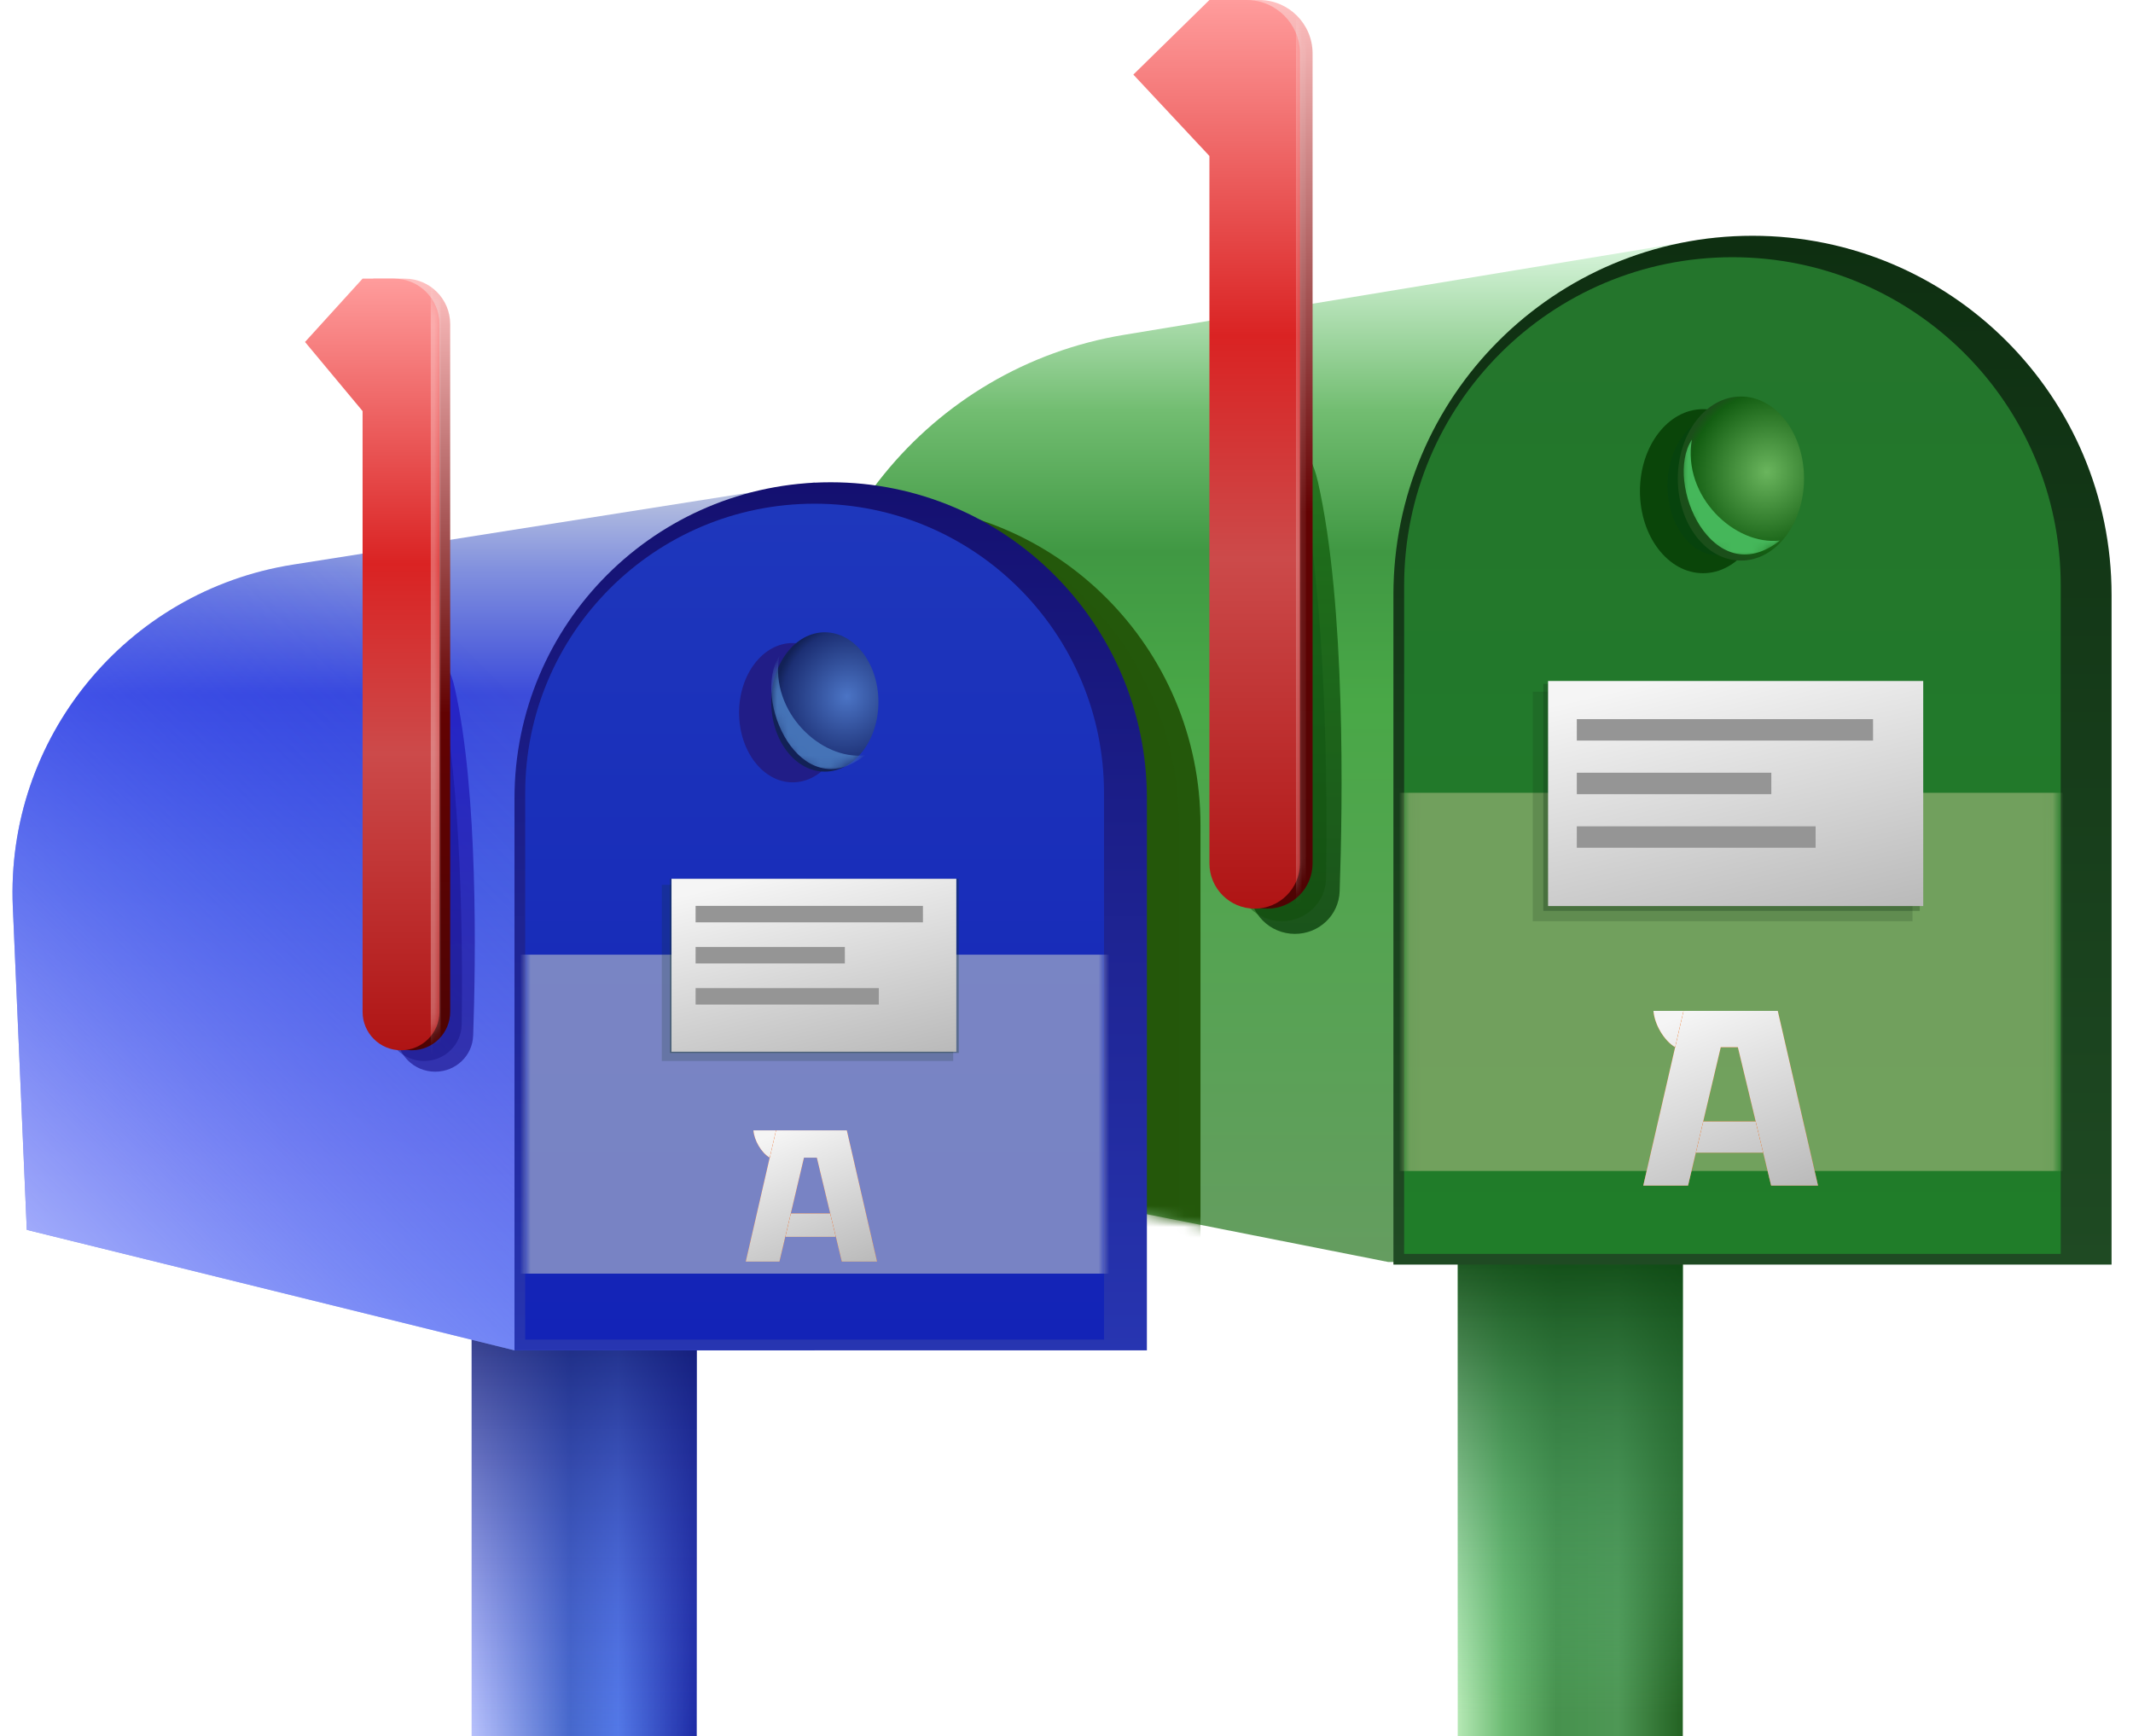 <svg width="199" height="162" viewBox="0 0 199 162" fill="none" xmlns="http://www.w3.org/2000/svg">
<rect x="136" y="100" width="21" height="62" fill="url(#paint0_linear)"/>
<rect x="136" y="100" width="21" height="62" fill="url(#paint1_linear)"/>
<path d="M74.345 68.78C73.577 50.352 86.674 34.247 104.871 31.243L159.555 22.214L162.495 117.757H129.523L75.944 107.159L74.345 68.78Z" fill="url(#paint2_linear)"/>
<mask id="mask0" mask-type="alpha" maskUnits="userSpaceOnUse" x="74" y="22" width="89" height="96">
<path d="M74.345 68.78C73.577 50.352 86.674 34.247 104.871 31.243L159.555 22.214L162.495 117.757H129.523L75.944 107.159L74.345 68.78Z" fill="black"/>
</mask>
<g mask="url(#mask0)">
<g filter="url(#filter0_f)">
<path d="M68 47H82C98.569 47 112 60.431 112 77V121H68V47Z" fill="#24580B"/>
</g>
<g filter="url(#filter1_f)">
<path d="M68 47H80C96.569 47 110 60.431 110 77V121H68V47Z" fill="#24580B" fill-opacity="0.7"/>
</g>
</g>
<path d="M130 55.5C130 36.998 144.998 22 163.5 22V22C182.002 22 197 36.998 197 55.5V118H130V55.5Z" fill="url(#paint3_linear)"/>
<path d="M131 54.628C131 37.713 144.713 24 161.628 24V24C178.544 24 192.257 37.713 192.257 54.628V117H131V54.628Z" fill="url(#paint4_linear)"/>
<mask id="mask1" mask-type="alpha" maskUnits="userSpaceOnUse" x="131" y="24" width="61" height="93">
<path d="M131.047 54.461C131.047 37.638 144.685 24 161.508 24V24C178.331 24 191.968 37.638 191.968 54.461V117H131.047V54.461Z" fill="url(#paint5_linear)"/>
</mask>
<g mask="url(#mask1)">
<g filter="url(#filter2_f)">
<rect x="110.591" y="73.977" width="105.721" height="35.288" fill="#8AAD6E" fill-opacity="0.76"/>
</g>
</g>
<g filter="url(#filter3_f)">
<path d="M124.984 83.164C125.266 75.058 125.561 56.421 122.954 44.95C121.444 38.306 116.57 40.85 116.57 47.664V82.902C116.57 85.243 118.468 87.14 120.809 87.14C123.056 87.14 124.906 85.41 124.984 83.164Z" fill="url(#paint6_linear)" fill-opacity="0.75"/>
</g>
<g filter="url(#filter4_f)">
<path d="M115.393 46.935V81.77C115.393 84.086 117.27 85.963 119.585 85.963C121.844 85.963 123.691 84.197 123.723 81.938C123.837 73.947 123.781 55.878 121.333 44.558C119.908 37.975 115.393 40.199 115.393 46.935Z" fill="url(#paint7_linear)" fill-opacity="0.5"/>
</g>
<path d="M122.458 80.562V4.987C122.458 2.233 120.225 0 117.47 0H114.012L107.218 6.96L114.012 14.553V80.562C114.012 82.894 115.903 84.785 118.235 84.785C120.567 84.785 122.458 82.894 122.458 80.562Z" fill="url(#paint8_linear)"/>
<path d="M121.28 80.562V4.987C121.28 2.233 119.048 0 116.293 0H112.834L105.736 6.96L112.834 14.553V80.562C112.834 82.894 114.725 84.785 117.057 84.785C119.39 84.785 121.28 82.894 121.28 80.562Z" fill="url(#paint9_linear)"/>
<g filter="url(#filter5_f)">
<ellipse cx="158.888" cy="45.832" rx="5.888" ry="7.654" fill="#0A4509"/>
</g>
<g filter="url(#filter6_f)">
<ellipse cx="160.281" cy="45.327" rx="4.71" ry="6.477" fill="#07430D"/>
</g>
<ellipse cx="162.421" cy="44.654" rx="5.888" ry="7.654" fill="url(#paint10_radial)"/>
<mask id="mask2" mask-type="alpha" maskUnits="userSpaceOnUse" x="156" y="37" width="13" height="16">
<ellipse cx="162.421" cy="44.654" rx="5.888" ry="7.654" fill="url(#paint11_radial)"/>
</mask>
<g mask="url(#mask2)">
<g filter="url(#filter7_f)">
<path d="M157.845 41.023C155.197 45.063 159.819 55.353 166.061 50.434C161.864 50.938 156.929 46.313 157.845 41.023Z" fill="#45B75A"/>
</g>
</g>
<rect x="44" y="100" width="21" height="62" fill="url(#paint12_linear)"/>
<rect x="44" y="100" width="21" height="62" fill="url(#paint13_linear)"/>
<path d="M1.197 84.645C0.515 68.896 11.761 55.143 27.333 52.684L76 45V126H48L2.5 114.757L1.197 84.645Z" fill="url(#paint14_linear)"/>
<path d="M1.197 84.645C0.515 68.896 11.761 55.143 27.333 52.684L76 45V126H48L2.5 114.757L1.197 84.645Z" fill="url(#paint15_linear)"/>
<path d="M48 74.5C48 58.208 61.208 45 77.5 45V45C93.792 45 107 58.208 107 74.5V126H48V74.5Z" fill="url(#paint16_linear)"/>
<path d="M49 74C49 59.088 61.088 47 76 47V47C90.912 47 103 59.088 103 74V125H49V74Z" fill="url(#paint17_linear)"/>
<mask id="mask3" mask-type="alpha" maskUnits="userSpaceOnUse" x="49" y="47" width="54" height="78">
<path d="M49 74C49 59.088 61.088 47 76 47V47C90.912 47 103 59.088 103 74V125H49V74Z" fill="url(#paint18_linear)"/>
</mask>
<g mask="url(#mask3)">
<g filter="url(#filter8_f)">
<rect x="33" y="89.079" width="84" height="29.763" fill="#97A1C8" fill-opacity="0.76"/>
</g>
</g>
<g filter="url(#filter9_d)">
<path d="M78.178 112.508H74.497L73.982 114.689H78.703L78.178 112.508Z" fill="#FF5E03"/>
<path d="M78.178 112.508H74.497L73.982 114.689H78.703L78.178 112.508Z" fill="url(#paint19_linear)"/>
<path d="M79.258 117H82.544L79.724 104.753H73.118L72.531 107.3L70.297 117H73.436L73.982 114.689L74.497 112.508L75.728 107.3H76.927L78.178 112.508L78.703 114.689L79.258 117Z" fill="#FF5E03"/>
<path d="M79.258 117H82.544L79.724 104.753H73.118L72.531 107.3L70.297 117H73.436L73.982 114.689L74.497 112.508L75.728 107.3H76.927L78.178 112.508L78.703 114.689L79.258 117Z" fill="url(#paint20_linear)"/>
<path d="M72.531 107.3L73.118 104.753H71.011C71.08 105.695 71.756 106.848 72.531 107.3Z" fill="#FF5E03"/>
<path d="M72.531 107.3L73.118 104.753H71.011C71.08 105.695 71.756 106.848 72.531 107.3Z" fill="url(#paint21_linear)"/>
</g>
<g filter="url(#filter10_f)">
<path d="M44.145 96.623C44.384 89.74 44.635 73.913 42.421 64.172C41.139 58.53 37 60.69 37 66.476V96.401C37 98.388 38.611 100 40.599 100C42.508 100 44.079 98.531 44.145 96.623Z" fill="url(#paint22_linear)" fill-opacity="0.75"/>
</g>
<g filter="url(#filter11_f)">
<path d="M36 65.857V95.44C36 97.406 37.594 99 39.56 99C41.479 99 43.047 97.5 43.075 95.582C43.171 88.796 43.124 73.452 41.044 63.839C39.835 58.248 36 60.137 36 65.857Z" fill="url(#paint23_linear)" fill-opacity="0.5"/>
</g>
<path d="M42 94.414V30.235C42 27.896 40.104 26 37.765 26H34.828L30.909 31.91L34.828 38.358V94.414C34.828 96.394 36.433 98 38.414 98C40.394 98 42 96.394 42 94.414Z" fill="url(#paint24_linear)"/>
<path d="M41 94.414V30.235C41 27.896 39.104 26 36.764 26H33.827L28.457 31.91L33.827 38.358V94.414C33.827 96.394 35.433 98 37.414 98C39.394 98 41 96.394 41 94.414Z" fill="url(#paint25_linear)"/>
<mask id="mask4" mask-type="alpha" maskUnits="userSpaceOnUse" x="28" y="26" width="13" height="72">
<path d="M41 94.414V30.235C41 27.896 39.104 26 36.764 26H33.827L28.457 31.91L33.827 38.358V94.414C33.827 96.394 35.433 98 37.414 98C39.394 98 41 96.394 41 94.414Z" fill="url(#paint26_linear)"/>
</mask>
<g mask="url(#mask4)">
<g opacity="0.3" filter="url(#filter12_f)">
<rect x="40.187" y="19" width="0.925" height="86" fill="white"/>
</g>
</g>
<g filter="url(#filter13_f)">
<ellipse cx="73.953" cy="66.5" rx="5" ry="6.5" fill="#211D87"/>
</g>
<g filter="url(#filter14_f)">
<ellipse cx="73.953" cy="66.5" rx="4" ry="5.5" fill="#211D87"/>
</g>
<ellipse cx="76.953" cy="65.5" rx="5" ry="6.5" fill="url(#paint27_radial)"/>
<mask id="mask5" mask-type="alpha" maskUnits="userSpaceOnUse" x="71" y="59" width="11" height="13">
<ellipse cx="76.953" cy="65.5" rx="5" ry="6.5" fill="url(#paint28_radial)"/>
</mask>
<g mask="url(#mask5)">
<g filter="url(#filter15_f)">
<path d="M72.696 61.247C70.113 65.209 74.622 75.296 80.711 70.474C76.616 70.968 71.803 66.434 72.696 61.247Z" fill="#4573B7"/>
</g>
</g>
<g filter="url(#filter16_f)">
<rect x="143.984" y="63.809" width="35.12" height="21.181" fill="#143718" fill-opacity="0.31"/>
</g>
<g filter="url(#filter17_f)">
<rect x="143" y="64.543" width="35.429" height="21.42" fill="#143718" fill-opacity="0.18"/>
</g>
<rect x="144.429" y="63.543" width="35" height="21" fill="url(#paint29_linear)"/>
<rect x="147.11" y="67.103" width="27.638" height="2" fill="#959595"/>
<rect x="147.11" y="72.103" width="18.146" height="2" fill="#959595"/>
<rect x="147.11" y="77.103" width="22.278" height="2" fill="#959595"/>
<g filter="url(#filter18_f)">
<rect x="62.498" y="82" width="26.949" height="16.253" fill="#143718" fill-opacity="0.31"/>
</g>
<g filter="url(#filter19_f)">
<rect x="61.744" y="82.564" width="27.186" height="16.436" fill="#143718" fill-opacity="0.18"/>
</g>
<rect x="62.648" y="82" width="26.573" height="16.134" fill="url(#paint30_linear)"/>
<rect x="64.897" y="84.528" width="21.208" height="1.535" fill="#959595"/>
<rect x="64.897" y="88.365" width="13.924" height="1.535" fill="#959595"/>
<rect x="64.897" y="92.201" width="17.095" height="1.535" fill="#959595"/>
<mask id="mask6" mask-type="alpha" maskUnits="userSpaceOnUse" x="105" y="0" width="17" height="85">
<path d="M121.281 80.562V4.987C121.281 2.233 119.048 0 116.293 0H112.835L105.205 6.96L112.835 14.553V80.562C112.835 82.894 114.725 84.785 117.058 84.785C119.39 84.785 121.281 82.894 121.281 80.562Z" fill="url(#paint31_linear)"/>
</mask>
<g mask="url(#mask6)">
<g opacity="0.3" filter="url(#filter20_f)">
<rect x="120.911" width="0.925" height="86" fill="white"/>
</g>
</g>
<g filter="url(#filter21_d)">
<path d="M164.761 103.69H159.86L159.174 106.594H165.459L164.761 103.69Z" fill="#FF5E03"/>
<path d="M164.761 103.69H159.86L159.174 106.594H165.459L164.761 103.69Z" fill="url(#paint32_linear)"/>
<path d="M166.198 109.67H170.573L166.818 93.366H158.023L157.242 96.757L154.269 109.67H158.447L159.174 106.594L159.86 103.69L161.499 96.757H163.095L164.761 103.69L165.459 106.594L166.198 109.67Z" fill="#FF5E03"/>
<path d="M166.198 109.67H170.573L166.818 93.366H158.023L157.242 96.757L154.269 109.67H158.447L159.174 106.594L159.86 103.69L161.499 96.757H163.095L164.761 103.69L165.459 106.594L166.198 109.67Z" fill="url(#paint33_linear)"/>
<path d="M157.242 96.757L158.023 93.366H155.219C155.31 94.62 156.211 96.155 157.242 96.757Z" fill="#FF5E03"/>
<path d="M157.242 96.757L158.023 93.366H155.219C155.31 94.62 156.211 96.155 157.242 96.757Z" fill="url(#paint34_linear)"/>
</g>
<defs>
<filter id="filter0_f" x="59" y="38" width="62" height="92" filterUnits="userSpaceOnUse" color-interpolation-filters="sRGB">
<feFlood flood-opacity="0" result="BackgroundImageFix"/>
<feBlend mode="normal" in="SourceGraphic" in2="BackgroundImageFix" result="shape"/>
<feGaussianBlur stdDeviation="4.5" result="effect1_foregroundBlur"/>
</filter>
<filter id="filter1_f" x="64" y="43" width="50" height="82" filterUnits="userSpaceOnUse" color-interpolation-filters="sRGB">
<feFlood flood-opacity="0" result="BackgroundImageFix"/>
<feBlend mode="normal" in="SourceGraphic" in2="BackgroundImageFix" result="shape"/>
<feGaussianBlur stdDeviation="2" result="effect1_foregroundBlur"/>
</filter>
<filter id="filter2_f" x="63.489" y="26.874" width="199.927" height="129.493" filterUnits="userSpaceOnUse" color-interpolation-filters="sRGB">
<feFlood flood-opacity="0" result="BackgroundImageFix"/>
<feBlend mode="normal" in="SourceGraphic" in2="BackgroundImageFix" result="shape"/>
<feGaussianBlur stdDeviation="23.551" result="effect1_foregroundBlur"/>
</filter>
<filter id="filter3_f" x="109.505" y="34.007" width="22.724" height="60.199" filterUnits="userSpaceOnUse" color-interpolation-filters="sRGB">
<feFlood flood-opacity="0" result="BackgroundImageFix"/>
<feBlend mode="normal" in="SourceGraphic" in2="BackgroundImageFix" result="shape"/>
<feGaussianBlur stdDeviation="3.533" result="effect1_foregroundBlur"/>
</filter>
<filter id="filter4_f" x="114.215" y="39.428" width="10.718" height="47.713" filterUnits="userSpaceOnUse" color-interpolation-filters="sRGB">
<feFlood flood-opacity="0" result="BackgroundImageFix"/>
<feBlend mode="normal" in="SourceGraphic" in2="BackgroundImageFix" result="shape"/>
<feGaussianBlur stdDeviation="0.589" result="effect1_foregroundBlur"/>
</filter>
<filter id="filter5_f" x="147.112" y="32.29" width="23.551" height="27.084" filterUnits="userSpaceOnUse" color-interpolation-filters="sRGB">
<feFlood flood-opacity="0" result="BackgroundImageFix"/>
<feBlend mode="normal" in="SourceGraphic" in2="BackgroundImageFix" result="shape"/>
<feGaussianBlur stdDeviation="2.944" result="effect1_foregroundBlur"/>
</filter>
<filter id="filter6_f" x="154.393" y="37.673" width="11.776" height="15.308" filterUnits="userSpaceOnUse" color-interpolation-filters="sRGB">
<feFlood flood-opacity="0" result="BackgroundImageFix"/>
<feBlend mode="normal" in="SourceGraphic" in2="BackgroundImageFix" result="shape"/>
<feGaussianBlur stdDeviation="0.589" result="effect1_foregroundBlur"/>
</filter>
<filter id="filter7_f" x="154.083" y="38.023" width="14.978" height="16.715" filterUnits="userSpaceOnUse" color-interpolation-filters="sRGB">
<feFlood flood-opacity="0" result="BackgroundImageFix"/>
<feBlend mode="normal" in="SourceGraphic" in2="BackgroundImageFix" result="shape"/>
<feGaussianBlur stdDeviation="1.5" result="effect1_foregroundBlur"/>
</filter>
<filter id="filter8_f" x="-7" y="49.079" width="164" height="109.763" filterUnits="userSpaceOnUse" color-interpolation-filters="sRGB">
<feFlood flood-opacity="0" result="BackgroundImageFix"/>
<feBlend mode="normal" in="SourceGraphic" in2="BackgroundImageFix" result="shape"/>
<feGaussianBlur stdDeviation="20" result="effect1_foregroundBlur"/>
</filter>
<filter id="filter9_d" x="68.857" y="104.753" width="13.687" height="13.687" filterUnits="userSpaceOnUse" color-interpolation-filters="sRGB">
<feFlood flood-opacity="0" result="BackgroundImageFix"/>
<feColorMatrix in="SourceAlpha" type="matrix" values="0 0 0 0 0 0 0 0 0 0 0 0 0 0 0 0 0 0 127 0"/>
<feOffset dx="-0.72" dy="0.72"/>
<feGaussianBlur stdDeviation="0.36"/>
<feColorMatrix type="matrix" values="0 0 0 0 0 0 0 0 0 0 0 0 0 0 0 0 0 0 0.25 0"/>
<feBlend mode="normal" in2="BackgroundImageFix" result="effect1_dropShadow"/>
<feBlend mode="normal" in="SourceGraphic" in2="effect1_dropShadow" result="shape"/>
</filter>
<filter id="filter10_f" x="31" y="54.879" width="19.297" height="51.121" filterUnits="userSpaceOnUse" color-interpolation-filters="sRGB">
<feFlood flood-opacity="0" result="BackgroundImageFix"/>
<feBlend mode="normal" in="SourceGraphic" in2="BackgroundImageFix" result="shape"/>
<feGaussianBlur stdDeviation="3" result="effect1_foregroundBlur"/>
</filter>
<filter id="filter11_f" x="35" y="59.482" width="9.102" height="40.518" filterUnits="userSpaceOnUse" color-interpolation-filters="sRGB">
<feFlood flood-opacity="0" result="BackgroundImageFix"/>
<feBlend mode="normal" in="SourceGraphic" in2="BackgroundImageFix" result="shape"/>
<feGaussianBlur stdDeviation="0.5" result="effect1_foregroundBlur"/>
</filter>
<filter id="filter12_f" x="39.187" y="18" width="2.925" height="88" filterUnits="userSpaceOnUse" color-interpolation-filters="sRGB">
<feFlood flood-opacity="0" result="BackgroundImageFix"/>
<feBlend mode="normal" in="SourceGraphic" in2="BackgroundImageFix" result="shape"/>
<feGaussianBlur stdDeviation="0.5" result="effect1_foregroundBlur"/>
</filter>
<filter id="filter13_f" x="63.953" y="55" width="20" height="23" filterUnits="userSpaceOnUse" color-interpolation-filters="sRGB">
<feFlood flood-opacity="0" result="BackgroundImageFix"/>
<feBlend mode="normal" in="SourceGraphic" in2="BackgroundImageFix" result="shape"/>
<feGaussianBlur stdDeviation="2.5" result="effect1_foregroundBlur"/>
</filter>
<filter id="filter14_f" x="68.953" y="60" width="10" height="13" filterUnits="userSpaceOnUse" color-interpolation-filters="sRGB">
<feFlood flood-opacity="0" result="BackgroundImageFix"/>
<feBlend mode="normal" in="SourceGraphic" in2="BackgroundImageFix" result="shape"/>
<feGaussianBlur stdDeviation="0.5" result="effect1_foregroundBlur"/>
</filter>
<filter id="filter15_f" x="68.953" y="58.247" width="14.757" height="16.505" filterUnits="userSpaceOnUse" color-interpolation-filters="sRGB">
<feFlood flood-opacity="0" result="BackgroundImageFix"/>
<feBlend mode="normal" in="SourceGraphic" in2="BackgroundImageFix" result="shape"/>
<feGaussianBlur stdDeviation="1.5" result="effect1_foregroundBlur"/>
</filter>
<filter id="filter16_f" x="142.984" y="62.809" width="37.12" height="23.181" filterUnits="userSpaceOnUse" color-interpolation-filters="sRGB">
<feFlood flood-opacity="0" result="BackgroundImageFix"/>
<feBlend mode="normal" in="SourceGraphic" in2="BackgroundImageFix" result="shape"/>
<feGaussianBlur stdDeviation="0.5" result="effect1_foregroundBlur"/>
</filter>
<filter id="filter17_f" x="141" y="62.543" width="39.429" height="25.42" filterUnits="userSpaceOnUse" color-interpolation-filters="sRGB">
<feFlood flood-opacity="0" result="BackgroundImageFix"/>
<feBlend mode="normal" in="SourceGraphic" in2="BackgroundImageFix" result="shape"/>
<feGaussianBlur stdDeviation="1" result="effect1_foregroundBlur"/>
</filter>
<filter id="filter18_f" x="61.731" y="81.233" width="28.484" height="17.788" filterUnits="userSpaceOnUse" color-interpolation-filters="sRGB">
<feFlood flood-opacity="0" result="BackgroundImageFix"/>
<feBlend mode="normal" in="SourceGraphic" in2="BackgroundImageFix" result="shape"/>
<feGaussianBlur stdDeviation="0.384" result="effect1_foregroundBlur"/>
</filter>
<filter id="filter19_f" x="60.209" y="81.029" width="30.256" height="19.506" filterUnits="userSpaceOnUse" color-interpolation-filters="sRGB">
<feFlood flood-opacity="0" result="BackgroundImageFix"/>
<feBlend mode="normal" in="SourceGraphic" in2="BackgroundImageFix" result="shape"/>
<feGaussianBlur stdDeviation="0.767" result="effect1_foregroundBlur"/>
</filter>
<filter id="filter20_f" x="119.911" y="-1" width="2.925" height="88" filterUnits="userSpaceOnUse" color-interpolation-filters="sRGB">
<feFlood flood-opacity="0" result="BackgroundImageFix"/>
<feBlend mode="normal" in="SourceGraphic" in2="BackgroundImageFix" result="shape"/>
<feGaussianBlur stdDeviation="0.5" result="effect1_foregroundBlur"/>
</filter>
<filter id="filter21_d" x="152.35" y="93.366" width="18.222" height="18.222" filterUnits="userSpaceOnUse" color-interpolation-filters="sRGB">
<feFlood flood-opacity="0" result="BackgroundImageFix"/>
<feColorMatrix in="SourceAlpha" type="matrix" values="0 0 0 0 0 0 0 0 0 0 0 0 0 0 0 0 0 0 127 0"/>
<feOffset dx="-0.959" dy="0.959"/>
<feGaussianBlur stdDeviation="0.48"/>
<feColorMatrix type="matrix" values="0 0 0 0 0 0 0 0 0 0 0 0 0 0 0 0 0 0 0.25 0"/>
<feBlend mode="normal" in2="BackgroundImageFix" result="effect1_dropShadow"/>
<feBlend mode="normal" in="SourceGraphic" in2="effect1_dropShadow" result="shape"/>
</filter>
<linearGradient id="paint0_linear" x1="136" y1="131.925" x2="157" y2="131.925" gradientUnits="userSpaceOnUse">
<stop stop-color="#B5E8B4"/>
<stop offset="0.208" stop-color="#6CBB73"/>
<stop offset="0.438" stop-color="#47924E"/>
<stop offset="0.714" stop-color="#4E9755"/>
<stop offset="1" stop-color="#236222"/>
</linearGradient>
<linearGradient id="paint1_linear" x1="146" y1="107.5" x2="146" y2="169.5" gradientUnits="userSpaceOnUse">
<stop offset="0.096" stop-color="#053C07"/>
<stop offset="0.845" stop-color="#64C28A" stop-opacity="0"/>
</linearGradient>
<linearGradient id="paint2_linear" x1="106.561" y1="22.374" x2="106.561" y2="117.757" gradientUnits="userSpaceOnUse">
<stop stop-color="#DCF7E0"/>
<stop offset="0.167" stop-color="#72BD71"/>
<stop offset="0.305" stop-color="#409843"/>
<stop offset="0.453" stop-color="#49A847"/>
<stop offset="1" stop-color="#659D60"/>
</linearGradient>
<linearGradient id="paint3_linear" x1="163.5" y1="22" x2="163.5" y2="118" gradientUnits="userSpaceOnUse">
<stop stop-color="#0E2F11"/>
<stop offset="1" stop-color="#1F4A23"/>
</linearGradient>
<linearGradient id="paint4_linear" x1="161.628" y1="24" x2="161.628" y2="117" gradientUnits="userSpaceOnUse">
<stop stop-color="#24752C"/>
<stop offset="1" stop-color="#207D29"/>
</linearGradient>
<linearGradient id="paint5_linear" x1="161.508" y1="24" x2="161.508" y2="117" gradientUnits="userSpaceOnUse">
<stop stop-color="#241EBC"/>
<stop offset="1" stop-color="#140E98"/>
</linearGradient>
<linearGradient id="paint6_linear" x1="115.619" y1="-2.632" x2="115.619" y2="87.14" gradientUnits="userSpaceOnUse">
<stop stop-color="#259413"/>
<stop offset="1" stop-color="#073909"/>
</linearGradient>
<linearGradient id="paint7_linear" x1="114.441" y1="-3.81" x2="114.441" y2="85.963" gradientUnits="userSpaceOnUse">
<stop stop-color="#12742D"/>
<stop offset="1" stop-color="#0F4D0A"/>
</linearGradient>
<linearGradient id="paint8_linear" x1="113.037" y1="0" x2="113.037" y2="84.785" gradientUnits="userSpaceOnUse">
<stop stop-color="#FFC1C1"/>
<stop offset="0.564" stop-color="#620202"/>
<stop offset="1" stop-color="#4E0303"/>
</linearGradient>
<linearGradient id="paint9_linear" x1="111.86" y1="0" x2="111.86" y2="84.785" gradientUnits="userSpaceOnUse">
<stop stop-color="#FF9C9C"/>
<stop offset="0.37" stop-color="#DA2323"/>
<stop offset="0.615" stop-color="#CC4A4A"/>
<stop offset="1" stop-color="#AF1414"/>
</linearGradient>
<radialGradient id="paint10_radial" cx="0" cy="0" r="1" gradientUnits="userSpaceOnUse" gradientTransform="translate(164.835 44.04) rotate(112.751) scale(8.385 7.85)">
<stop stop-color="#6AB55D"/>
<stop offset="0.901" stop-color="#135E12"/>
<stop offset="1" stop-color="#1B4F1A"/>
</radialGradient>
<radialGradient id="paint11_radial" cx="0" cy="0" r="1" gradientUnits="userSpaceOnUse" gradientTransform="translate(164.835 44.04) rotate(112.751) scale(8.385 7.85)">
<stop/>
<stop offset="0.901" stop-color="#135E12"/>
<stop offset="1" stop-color="#1B4F1A"/>
</radialGradient>
<linearGradient id="paint12_linear" x1="44" y1="131.925" x2="65" y2="131.925" gradientUnits="userSpaceOnUse">
<stop stop-color="#C7D0FF"/>
<stop offset="0.438" stop-color="#456AC8"/>
<stop offset="0.651" stop-color="#537CE7"/>
<stop offset="1" stop-color="#15229A"/>
</linearGradient>
<linearGradient id="paint13_linear" x1="54" y1="107.5" x2="54" y2="169.5" gradientUnits="userSpaceOnUse">
<stop offset="0.096" stop-color="#00084F"/>
<stop offset="1" stop-color="#5E6EFC" stop-opacity="0"/>
</linearGradient>
<linearGradient id="paint14_linear" x1="28.5" y1="45" x2="28.5" y2="126" gradientUnits="userSpaceOnUse">
<stop stop-color="#C0C9E0"/>
<stop offset="0.099" stop-color="#8291DE"/>
<stop offset="0.245" stop-color="#3C4CDA"/>
<stop offset="0.453" stop-color="#4D64DD"/>
<stop offset="0.781" stop-color="#717CE3"/>
<stop offset="1" stop-color="#7790EA"/>
</linearGradient>
<linearGradient id="paint15_linear" x1="-9" y1="124.5" x2="49.5" y2="66" gradientUnits="userSpaceOnUse">
<stop stop-color="#CFD4FF"/>
<stop offset="1" stop-color="#001AFF" stop-opacity="0"/>
</linearGradient>
<linearGradient id="paint16_linear" x1="77.5" y1="45" x2="77.5" y2="126" gradientUnits="userSpaceOnUse">
<stop stop-color="#141070"/>
<stop offset="1" stop-color="#2735B1"/>
</linearGradient>
<linearGradient id="paint17_linear" x1="76" y1="47" x2="76" y2="125" gradientUnits="userSpaceOnUse">
<stop stop-color="#1E37BC"/>
<stop offset="1" stop-color="#1323B7"/>
</linearGradient>
<linearGradient id="paint18_linear" x1="76" y1="47" x2="76" y2="125" gradientUnits="userSpaceOnUse">
<stop stop-color="#241EBC"/>
<stop offset="1" stop-color="#140E98"/>
</linearGradient>
<linearGradient id="paint19_linear" x1="76.127" y1="103.831" x2="81.405" y2="117.332" gradientUnits="userSpaceOnUse">
<stop stop-color="#F5F5F5"/>
<stop offset="1" stop-color="#BABABA"/>
</linearGradient>
<linearGradient id="paint20_linear" x1="76.127" y1="103.831" x2="81.405" y2="117.332" gradientUnits="userSpaceOnUse">
<stop stop-color="#F5F5F5"/>
<stop offset="1" stop-color="#BABABA"/>
</linearGradient>
<linearGradient id="paint21_linear" x1="76.127" y1="103.831" x2="81.405" y2="117.332" gradientUnits="userSpaceOnUse">
<stop stop-color="#F5F5F5"/>
<stop offset="1" stop-color="#BABABA"/>
</linearGradient>
<linearGradient id="paint22_linear" x1="36.192" y1="23.765" x2="36.192" y2="100" gradientUnits="userSpaceOnUse">
<stop stop-color="#1810EC"/>
<stop offset="1" stop-color="#241F98"/>
</linearGradient>
<linearGradient id="paint23_linear" x1="35.192" y1="22.765" x2="35.192" y2="99" gradientUnits="userSpaceOnUse">
<stop stop-color="#140DBE"/>
<stop offset="1" stop-color="#181485"/>
</linearGradient>
<linearGradient id="paint24_linear" x1="34" y1="26" x2="34" y2="98" gradientUnits="userSpaceOnUse">
<stop stop-color="#FFC1C1"/>
<stop offset="0.564" stop-color="#620202"/>
<stop offset="1" stop-color="#4E0303"/>
</linearGradient>
<linearGradient id="paint25_linear" x1="33" y1="26" x2="33" y2="98" gradientUnits="userSpaceOnUse">
<stop stop-color="#FF9C9C"/>
<stop offset="0.37" stop-color="#DA2323"/>
<stop offset="0.615" stop-color="#CC4A4A"/>
<stop offset="1" stop-color="#AF1414"/>
</linearGradient>
<linearGradient id="paint26_linear" x1="33" y1="26" x2="33" y2="98" gradientUnits="userSpaceOnUse">
<stop stop-color="#FF9C9C"/>
<stop offset="0.37" stop-color="#DA2323"/>
<stop offset="0.615" stop-color="#CC4A4A"/>
<stop offset="1" stop-color="#AF1414"/>
</linearGradient>
<radialGradient id="paint27_radial" cx="0" cy="0" r="1" gradientUnits="userSpaceOnUse" gradientTransform="translate(79.003 64.979) rotate(112.751) scale(7.12 6.667)">
<stop stop-color="#4B74C5"/>
<stop offset="0.885" stop-color="#1C2F74"/>
<stop offset="1" stop-color="#122156"/>
</radialGradient>
<radialGradient id="paint28_radial" cx="0" cy="0" r="1" gradientUnits="userSpaceOnUse" gradientTransform="translate(79.003 64.979) rotate(112.751) scale(7.12 6.667)">
<stop stop-color="#4B74C5"/>
<stop offset="0.885" stop-color="#1C2F74"/>
<stop offset="1" stop-color="#122156"/>
</radialGradient>
<linearGradient id="paint29_linear" x1="161.091" y1="61.961" x2="167.024" y2="87.258" gradientUnits="userSpaceOnUse">
<stop stop-color="#F5F5F5"/>
<stop offset="1" stop-color="#BABABA"/>
</linearGradient>
<linearGradient id="paint30_linear" x1="75.299" y1="80.785" x2="79.906" y2="100.196" gradientUnits="userSpaceOnUse">
<stop stop-color="#F5F5F5"/>
<stop offset="1" stop-color="#BABABA"/>
</linearGradient>
<linearGradient id="paint31_linear" x1="111.86" y1="0" x2="111.86" y2="84.785" gradientUnits="userSpaceOnUse">
<stop stop-color="#FF9C9C"/>
<stop offset="0.37" stop-color="#DA2323"/>
<stop offset="0.615" stop-color="#CC4A4A"/>
<stop offset="1" stop-color="#AF1414"/>
</linearGradient>
<linearGradient id="paint32_linear" x1="162.03" y1="92.138" x2="169.056" y2="110.112" gradientUnits="userSpaceOnUse">
<stop stop-color="#F5F5F5"/>
<stop offset="1" stop-color="#BABABA"/>
</linearGradient>
<linearGradient id="paint33_linear" x1="162.03" y1="92.138" x2="169.056" y2="110.112" gradientUnits="userSpaceOnUse">
<stop stop-color="#F5F5F5"/>
<stop offset="1" stop-color="#BABABA"/>
</linearGradient>
<linearGradient id="paint34_linear" x1="162.03" y1="92.138" x2="169.056" y2="110.112" gradientUnits="userSpaceOnUse">
<stop stop-color="#F5F5F5"/>
<stop offset="1" stop-color="#BABABA"/>
</linearGradient>
</defs>
</svg>
